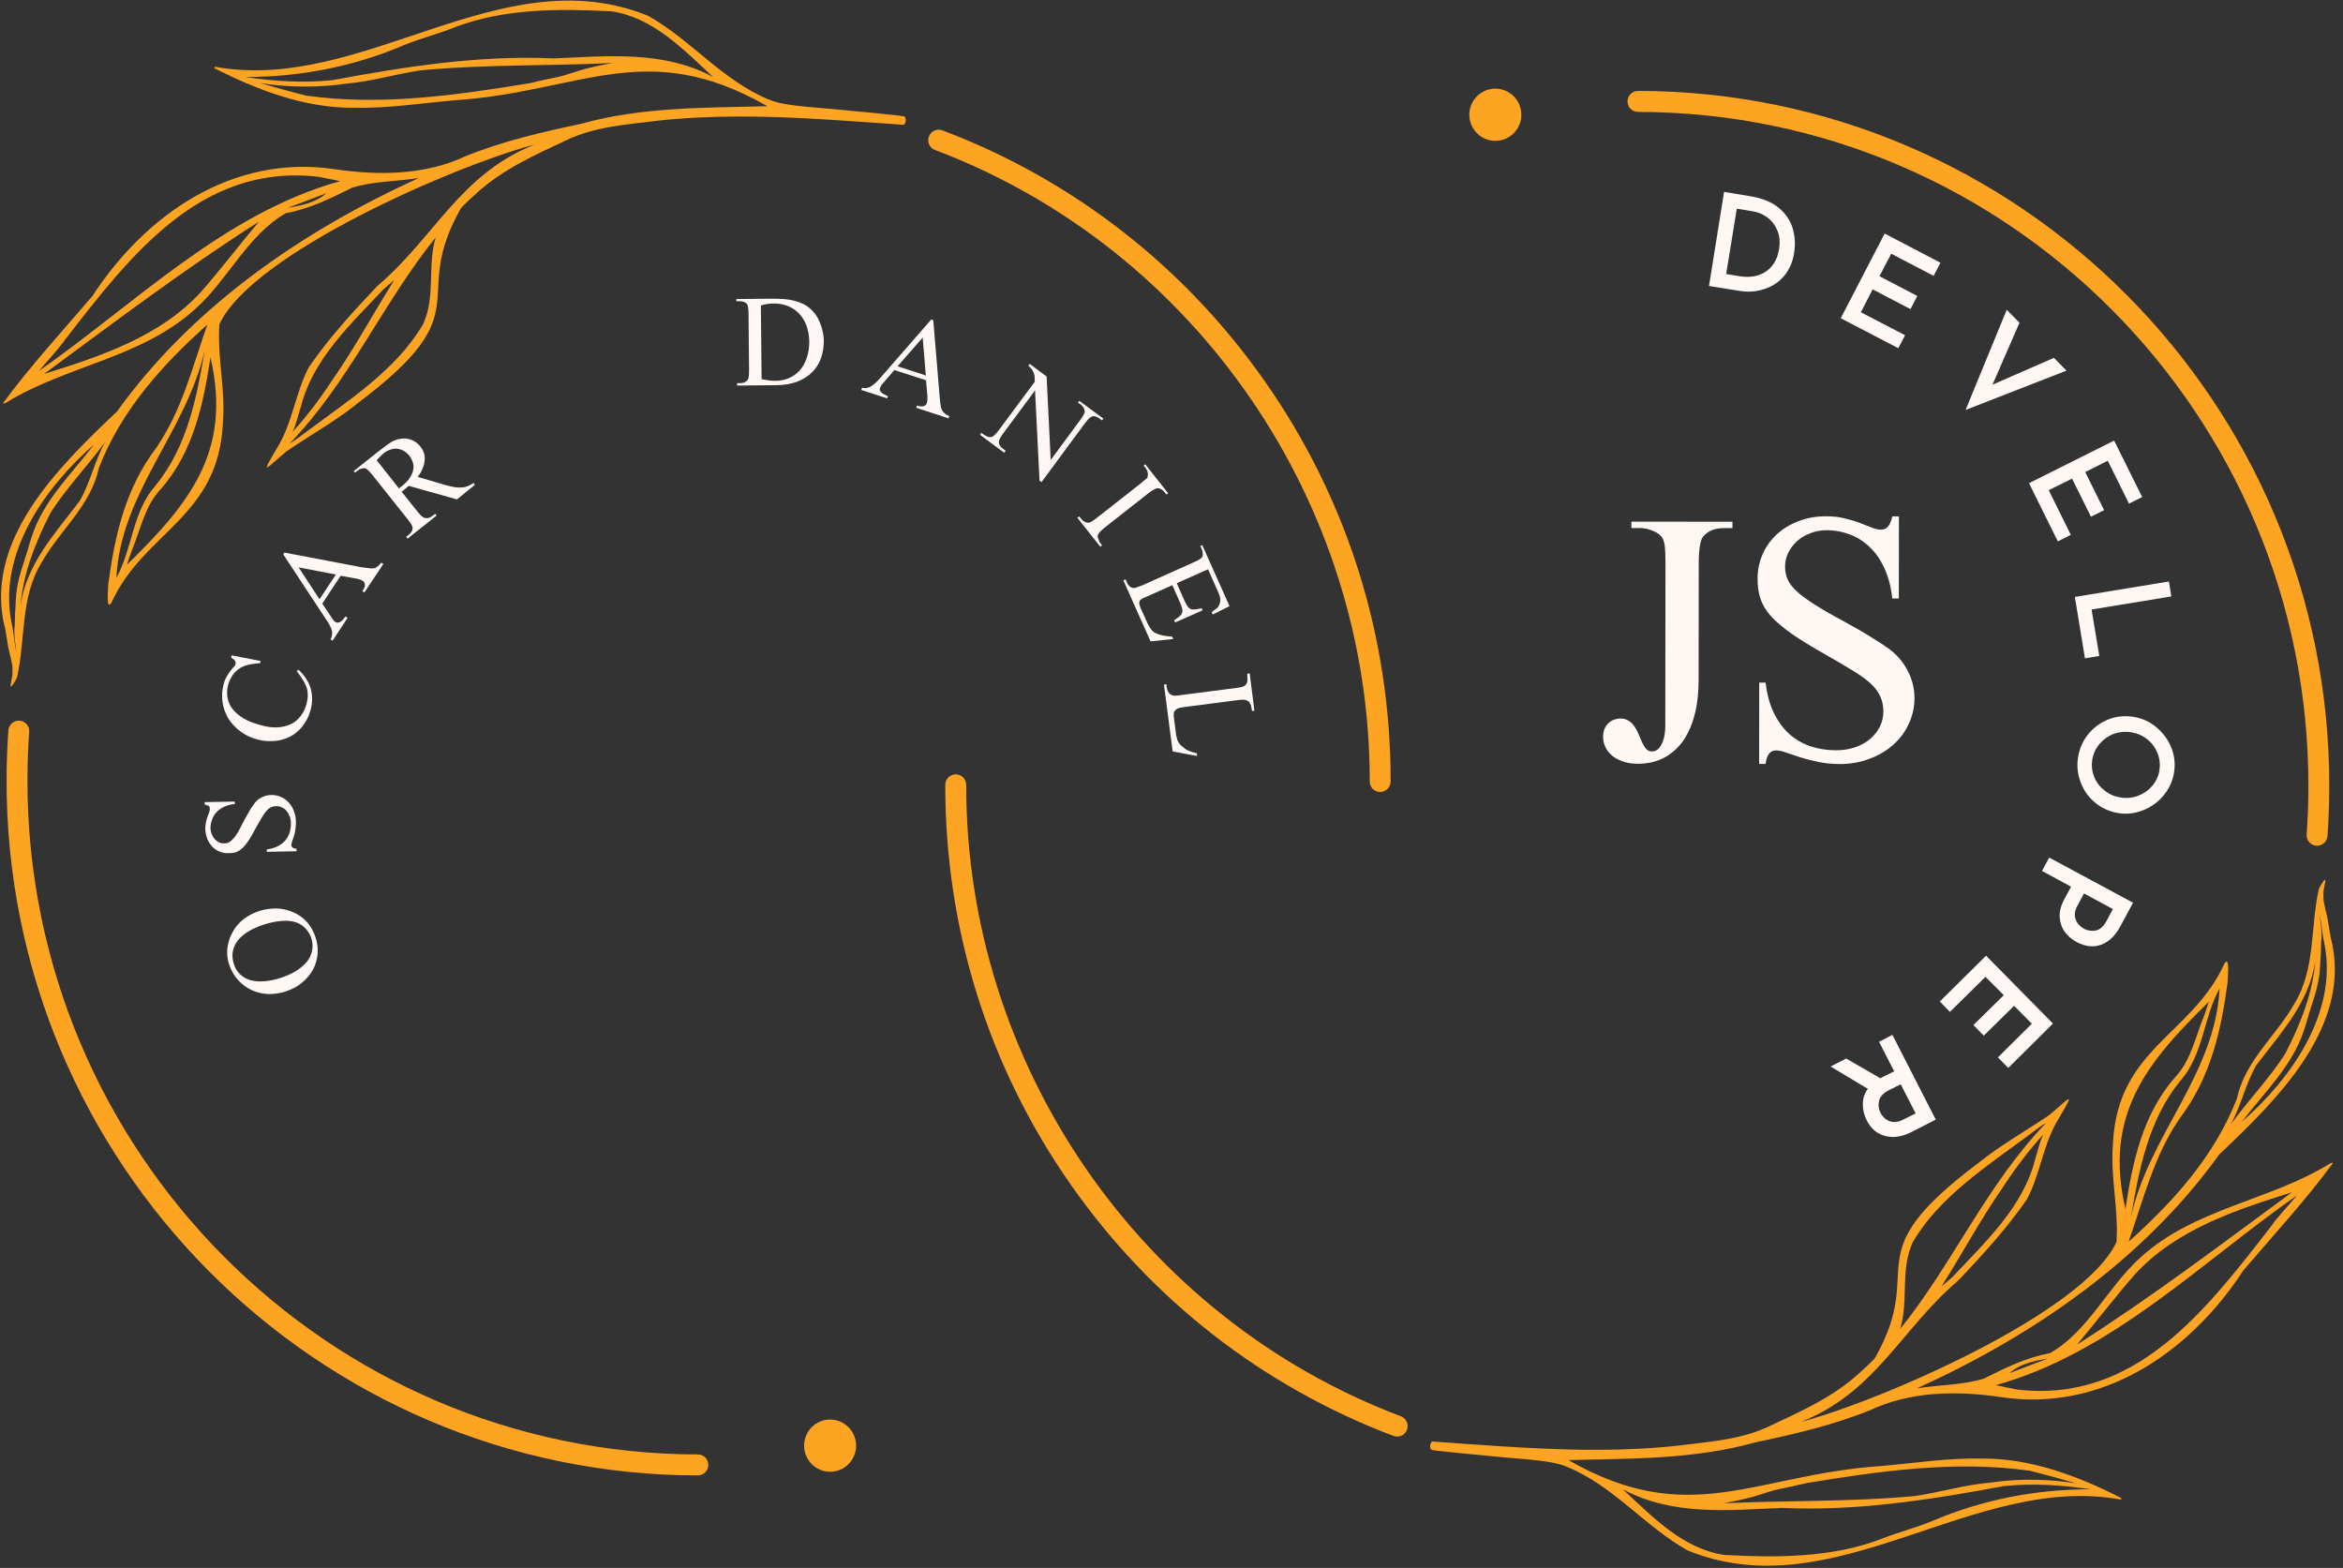 <svg width="266" height="178" viewBox="0 0 266 178" fill="none" xmlns="http://www.w3.org/2000/svg">
<rect x="0" y="0" width="266" height="178" fill="#333333" stroke="none"/>
<path d="M157.876 88.718C157.876 89.374 157.349 89.911 156.687 89.91C156.031 89.909 155.505 89.377 155.506 88.715C155.541 57.004 135.706 28.196 106.151 17.026C105.534 16.799 105.23 16.114 105.457 15.498C105.684 14.876 106.368 14.571 106.985 14.798C121.793 20.397 134.459 30.248 143.603 43.296C152.962 56.645 157.894 72.347 157.876 88.718Z" fill="#FEA423"/>
<path d="M80.415 166.305C80.414 166.961 79.882 167.498 79.226 167.497C35.901 167.45 0.699 132.035 0.746 88.552C0.748 86.674 0.824 84.779 0.95 82.913C1.002 82.257 1.568 81.765 2.219 81.811C2.869 81.863 3.361 82.424 3.315 83.085C3.183 84.895 3.118 86.734 3.116 88.555C3.07 130.725 37.216 165.07 79.228 165.116C79.884 165.111 80.415 165.649 80.415 166.305Z" fill="#FEA423"/>
<path d="M0.34 45.776C0.419 45.867 0.527 45.776 0.617 45.748C0.623 45.743 0.628 45.743 0.634 45.737C0.628 45.737 0.628 45.743 0.623 45.743C0.674 45.726 0.713 45.703 0.759 45.686C0.747 45.686 0.742 45.686 0.73 45.692C7.517 41.502 15.992 40.657 22.113 35.126C22.107 35.132 22.107 35.132 22.101 35.137C22.135 35.109 22.158 35.081 22.192 35.058C22.186 35.064 22.175 35.069 22.169 35.075C25.895 31.759 28.067 26.715 32.459 24.197C32.459 24.197 32.454 24.197 32.454 24.203C35.198 23.691 37.529 22.528 39.992 21.298C42.459 20.559 45.038 20.608 47.556 20.209C34.312 26.219 21.808 34.831 13.247 46.763C13.259 46.752 13.264 46.735 13.276 46.724C6.724 52.933 -2.036 61.414 0.601 71.441C0.601 71.435 0.601 71.43 0.595 71.43C0.702 71.973 0.775 72.533 0.87 73.087C0.865 73.065 0.865 73.048 0.859 73.031C0.954 73.743 1.18 74.434 1.315 75.135C1.315 75.124 1.309 75.118 1.309 75.107C1.332 75.215 1.349 75.322 1.371 75.43C1.365 75.407 1.366 75.39 1.36 75.367C1.427 75.616 1.399 75.865 1.416 76.114C1.416 76.103 1.416 76.086 1.416 76.08C1.416 76.165 1.427 76.25 1.427 76.34C1.427 76.329 1.427 76.318 1.427 76.301C1.483 76.918 0.7 79.032 1.765 77.24C1.759 77.246 1.759 77.246 1.754 77.251C1.771 77.218 1.793 77.184 1.81 77.15C1.81 77.15 1.81 77.155 1.805 77.155C1.85 77.065 1.895 76.986 1.935 76.901C1.935 76.901 1.935 76.907 1.93 76.907C2.924 72.586 2.267 67.856 4.732 63.837C6.812 60.174 10.317 57.412 11.227 53.119C13.757 46.605 18.395 41.44 23.536 36.853C21.851 41.653 20.646 46.653 17.695 50.903C14.239 55.493 13.046 60.718 12.293 66.306C12.315 66.668 11.984 69.36 12.63 68.467C16.327 60.292 24.853 58.802 25.312 47.913C25.312 47.885 25.317 47.857 25.317 47.829L25.317 47.834C25.317 47.817 25.317 47.806 25.318 47.789C25.317 47.806 25.317 47.823 25.312 47.84C25.593 44.282 24.714 40.814 24.882 37.278C24.876 37.318 24.876 37.363 24.871 37.403C24.882 37.216 24.894 37.018 24.905 36.826C24.905 36.843 24.905 36.86 24.899 36.871C24.905 36.832 24.905 36.786 24.911 36.752C24.911 36.775 24.911 36.792 24.905 36.815C28.636 28.747 51.839 18.731 60.74 16.393C52.245 19.739 49.342 26.931 42.938 32.383C42.944 32.377 42.949 32.371 42.955 32.365C42.932 32.388 42.91 32.411 42.887 32.428C42.893 32.422 42.898 32.422 42.898 32.416C42.864 32.45 42.83 32.478 42.796 32.507C42.813 32.501 42.825 32.484 42.836 32.473C40.089 35.372 37.314 38.395 35.054 41.702C33.517 44.63 33.214 48.063 31.435 50.884C31.44 50.879 31.446 50.867 31.452 50.862C29.23 54.553 30.596 52.778 32.577 51.202C35.192 49.423 37.983 47.865 40.468 45.894C40.468 45.894 40.468 45.894 40.462 45.894C40.474 45.882 40.491 45.871 40.502 45.854C40.496 45.854 40.496 45.86 40.491 45.86C54.972 35.032 46.33 34.258 52.292 23.704L52.286 23.71C52.332 23.653 52.371 23.591 52.422 23.535C52.411 23.551 52.4 23.568 52.388 23.574C52.417 23.54 52.439 23.506 52.468 23.472C52.462 23.478 52.456 23.484 52.456 23.484C52.989 22.947 53.544 22.427 54.115 21.924C54.093 21.947 54.065 21.969 54.036 21.992C54.081 21.958 54.121 21.919 54.166 21.879C54.155 21.89 54.144 21.896 54.133 21.907C54.161 21.885 54.189 21.868 54.206 21.845C54.2 21.845 54.2 21.851 54.195 21.851C57.133 19.19 60.761 17.581 64.304 15.911C64.293 15.917 64.276 15.928 64.264 15.934C67.428 14.393 71.122 14.136 74.59 13.716C74.585 13.716 74.573 13.716 74.568 13.716C74.607 13.716 74.635 13.71 74.675 13.705C74.647 13.705 74.624 13.71 74.596 13.71C77.674 13.369 80.773 13.236 83.862 13.228C85.955 13.225 88.048 13.278 90.135 13.371C92.946 13.498 95.746 13.688 98.535 13.883C99.898 13.976 101.255 14.073 102.607 14.171C102.856 13.99 102.959 13.266 102.569 13.192C102.359 13.158 101.715 13.089 101.72 13.089C100.928 12.992 97.716 12.672 94.35 12.363C91.618 12.117 88.739 11.961 87.326 11.309C87.354 11.326 87.388 11.337 87.416 11.354C82.09 9.221 78.498 4.562 73.591 1.802C56.928 -4.987 41.298 10.58 24.502 7.598C24.405 7.518 24.281 7.676 24.377 7.75C24.388 7.761 24.399 7.773 24.411 7.784C24.411 7.784 24.411 7.784 24.411 7.778C29.239 10.227 34.571 12.253 40.075 12.236C40.052 12.236 40.03 12.236 40.001 12.23C43.921 12.336 47.774 11.718 51.661 11.383C51.627 11.383 51.598 11.389 51.57 11.389C65.928 10.448 73.317 4.144 87.127 12.061C80.056 12.24 72.855 12.13 65.986 14.052C65.997 14.052 66.014 14.046 66.026 14.046C61.601 14.975 57.097 16.016 52.904 17.714C52.921 17.703 52.938 17.697 52.955 17.686C48.308 19.904 42.98 19.949 37.957 19.203C26.465 17.493 16.547 24.304 10.49 33.609C7.063 37.627 3.41 41.588 0.34 45.776ZM1.87 74.095C1.656 73.207 1.606 72.285 1.443 71.385C1.443 71.397 1.449 71.413 1.449 71.425C1.398 71.131 1.348 70.836 1.28 70.548C1.28 70.548 1.28 70.548 1.28 70.553C-0.193 62.797 5.104 55.319 10.675 50.466C8.154 53.772 4.944 56.8 3.633 60.855C3.633 60.849 3.633 60.849 3.633 60.844C3.536 61.138 3.445 61.426 3.349 61.72C3.355 61.709 3.355 61.703 3.36 61.692C2.798 63.75 1.902 65.752 1.815 67.907C1.815 67.895 1.815 67.884 1.815 67.873C1.815 67.895 1.815 67.918 1.809 67.941C1.809 67.935 1.809 67.924 1.809 67.918C1.803 68.031 1.792 68.133 1.786 68.246C1.786 68.218 1.792 68.201 1.792 68.173C1.769 68.574 1.751 68.97 1.728 69.372C1.728 69.366 1.728 69.36 1.728 69.355C1.728 69.377 1.723 69.4 1.723 69.423C1.723 69.417 1.723 69.411 1.723 69.411C1.688 69.932 1.693 70.452 1.67 70.984C1.67 70.972 1.67 70.956 1.676 70.944C1.676 70.967 1.67 70.984 1.67 71.012C1.67 71.007 1.67 71.001 1.67 70.995C1.545 72.041 1.747 73.06 1.87 74.095ZM9.05 56.867C6.28 60.53 2.984 64.028 2.323 68.79C2.615 65.119 4.051 61.495 5.728 58.244C5.706 58.278 5.683 58.306 5.661 58.334C7.502 55.417 9.926 52.942 11.943 50.161C10.752 52.304 10.263 54.753 9.05 56.867ZM24.001 41.13C24.007 41.158 24.012 41.198 24.024 41.231C24.012 41.186 24.007 41.147 23.995 41.101C23.995 41.101 23.995 41.101 23.995 41.107C23.995 41.101 23.995 41.096 23.995 41.084C23.995 41.101 24.001 41.118 24.001 41.13ZM23.905 40.626C26.36 51.246 21.495 57.181 14.411 64.114C14.598 63.616 14.729 63.107 14.921 62.609C14.91 62.632 14.904 62.655 14.893 62.677C14.989 62.434 15.086 62.202 15.177 61.965C15.171 61.971 15.171 61.982 15.165 61.993C16.022 59.771 16.528 57.396 18.187 55.593C18.182 55.599 18.182 55.604 18.182 55.61C21.925 51.383 23.079 45.948 23.9 40.53C23.9 40.564 23.9 40.598 23.905 40.626ZM17.651 55.129C15.045 58.062 15.035 62.304 13.21 65.606C13.696 55.837 21.215 48.972 23.256 39.681C22.345 45.144 21.253 50.726 17.651 55.129ZM34.166 46.147C34.161 46.158 34.161 46.164 34.161 46.169C35.535 40.718 39.884 36.746 43.594 32.779C43.582 32.79 43.571 32.802 43.56 32.813C43.962 32.463 44.381 32.124 44.783 31.768C44.771 31.779 44.76 31.791 44.749 31.796C44.76 31.791 44.771 31.779 44.777 31.773C42.454 35.453 40.385 39.292 37.92 42.87C37.943 42.847 37.954 42.814 37.977 42.785C36.538 44.984 34.991 47.087 33.219 49.031C33.655 48.115 33.854 47.102 34.166 46.147ZM34.797 49.016C34.791 49.021 34.785 49.027 34.774 49.032C34.785 49.021 34.791 49.016 34.797 49.016C34.797 49.016 34.797 49.01 34.797 49.016ZM48.03 36.812C45.015 41.967 39.603 45.434 34.893 48.936C34.899 48.931 34.904 48.931 34.904 48.925C34.242 49.439 33.568 49.931 32.861 50.371C39.594 43.443 43.45 34.414 49.472 26.937C48.478 30.154 49.498 33.645 48.03 36.812ZM69.461 7.166C69.484 7.16 69.512 7.154 69.529 7.149C68.669 7.335 67.792 7.481 66.938 7.7C66.943 7.7 66.943 7.7 66.949 7.7C65.563 7.999 64.261 8.591 62.869 8.839C62.892 8.833 62.914 8.833 62.943 8.822C62.603 8.9 62.258 8.957 61.919 9.035C61.924 9.035 61.93 9.035 61.93 9.03C61.664 9.092 61.398 9.148 61.132 9.21C61.161 9.204 61.189 9.199 61.212 9.193C60.957 9.255 60.702 9.311 60.448 9.368C60.476 9.368 60.499 9.362 60.521 9.356C60.385 9.385 60.255 9.418 60.114 9.452C60.136 9.446 60.153 9.441 60.176 9.441C51.803 10.806 43.277 12.047 34.804 10.861C34.81 10.861 34.816 10.861 34.821 10.861C34.799 10.861 34.782 10.856 34.759 10.856C34.77 10.856 34.782 10.861 34.787 10.861C33.012 10.424 31.253 9.924 29.494 9.424C32.305 9.869 35.207 9.951 38.041 9.654C38.036 9.654 38.03 9.654 38.024 9.654C38.154 9.637 38.29 9.621 38.42 9.61C38.415 9.609 38.409 9.609 38.403 9.609C38.726 9.57 39.048 9.525 39.377 9.486C39.348 9.492 39.325 9.492 39.297 9.497C42.126 9.252 44.859 8.429 47.654 7.996C47.637 8.002 47.608 8.002 47.586 8.007C47.62 8.002 47.654 8.002 47.682 7.996C47.676 7.996 47.665 7.996 47.659 8.002C47.699 7.996 47.739 7.991 47.773 7.985C47.761 7.985 47.744 7.991 47.739 7.991C47.761 7.985 47.789 7.985 47.818 7.979C47.801 7.979 47.789 7.985 47.773 7.985C47.789 7.985 47.812 7.979 47.829 7.979C47.824 7.979 47.824 7.979 47.824 7.979C47.846 7.974 47.874 7.974 47.903 7.968C47.869 7.974 47.835 7.979 47.806 7.979C55.053 7.297 62.339 7.503 69.597 7.149C69.546 7.143 69.506 7.154 69.461 7.166ZM62.934 6.633C54.404 6.239 46.059 7.559 37.731 9.1C37.736 9.1 37.753 9.094 37.77 9.094C37.742 9.1 37.719 9.1 37.691 9.105C37.697 9.105 37.703 9.105 37.714 9.1C34.416 9.447 31.084 9.223 27.815 8.738C34.032 8.756 40.188 7.558 45.915 5.098C45.892 5.109 45.858 5.126 45.83 5.137C47.743 4.342 49.763 3.852 51.687 3.074C51.653 3.085 51.624 3.102 51.596 3.107C57.221 0.947 63.523 0.971 69.456 1.288C74.179 2.001 77.608 5.647 80.959 8.739C75.317 5.718 69.066 6.362 62.934 6.633ZM22.822 33.141C18.15 38.233 11.387 40.46 4.999 42.455C13.015 36.558 20.986 30.515 29.387 25.172C27.172 27.806 25.087 30.553 22.822 33.141ZM36.625 22.279C35.447 23.086 34.044 23.362 32.669 23.592C34.135 23.034 35.612 22.504 37.066 21.928C36.919 22.047 36.772 22.166 36.625 22.279ZM7.413 38.526C14.754 29.077 22.753 18.524 36.141 20.066C36.129 20.066 36.124 20.061 36.112 20.061C36.944 20.237 37.781 20.373 38.606 20.567C25.456 24.224 15.393 34.44 4.417 42.115C5.408 40.911 6.518 39.793 7.413 38.526Z" fill="#FEA423"/>
<path d="M159.805 161.9C159.804 162.042 159.782 162.183 159.731 162.319C159.504 162.935 158.819 163.24 158.202 163.013C143.394 157.413 130.728 147.563 121.584 134.514C112.231 121.171 107.299 105.469 107.316 89.098C107.317 88.442 107.844 87.905 108.506 87.906C109.162 87.907 109.693 88.445 109.692 89.101C109.658 120.812 129.487 149.62 159.042 160.785C159.517 160.966 159.805 161.419 159.805 161.9Z" fill="#FEA423"/>
<path d="M264.442 89.269C264.44 91.147 264.37 93.042 264.238 94.909C264.192 95.565 263.62 96.056 262.969 96.01C262.319 95.959 261.827 95.398 261.873 94.737C262.005 92.927 262.07 91.088 262.072 89.267C262.117 47.096 227.972 12.752 185.96 12.706C185.309 12.705 184.772 12.173 184.773 11.511C184.774 10.855 185.306 10.318 185.962 10.319C229.287 10.372 264.489 45.787 264.442 89.269Z" fill="#FEA423"/>
<path d="M264.853 132.045C264.774 131.949 264.666 132.04 264.576 132.068C264.576 132.073 264.565 132.073 264.559 132.079C264.565 132.079 264.565 132.073 264.57 132.073C264.519 132.09 264.48 132.113 264.434 132.136C264.446 132.13 264.451 132.13 264.463 132.124C257.681 136.314 249.201 137.159 243.08 142.69C243.086 142.685 243.086 142.685 243.092 142.679C243.058 142.707 243.035 142.735 243.001 142.764C243.007 142.758 243.018 142.752 243.024 142.747C239.298 146.063 237.126 151.101 232.734 153.619C232.734 153.619 232.739 153.619 232.739 153.613C230.001 154.125 227.664 155.288 225.202 156.518C222.734 157.257 220.155 157.214 217.643 157.607C230.881 151.598 243.385 142.985 251.946 131.058C251.94 131.064 251.929 131.081 251.917 131.092C258.469 124.883 267.229 116.402 264.593 106.375C264.593 106.381 264.592 106.387 264.598 106.392C264.491 105.843 264.418 105.283 264.323 104.729C264.328 104.752 264.328 104.769 264.334 104.791C264.239 104.078 264.019 103.382 263.878 102.681C263.878 102.692 263.884 102.698 263.884 102.709C263.861 102.601 263.844 102.494 263.822 102.386C263.828 102.409 263.828 102.426 263.833 102.449C263.766 102.2 263.794 101.951 263.777 101.702C263.777 101.713 263.777 101.73 263.777 101.742C263.777 101.657 263.772 101.572 263.772 101.481C263.772 101.487 263.772 101.498 263.772 101.515C263.71 100.899 264.493 98.79 263.434 100.582C263.434 100.576 263.434 100.57 263.439 100.565C263.422 100.599 263.4 100.632 263.383 100.672C263.383 100.672 263.383 100.666 263.388 100.666C263.343 100.751 263.298 100.83 263.258 100.915C263.258 100.915 263.258 100.909 263.263 100.909C262.269 105.236 262.926 109.965 260.461 113.979C258.381 117.648 254.876 120.405 253.966 124.703L253.966 124.697C251.436 131.211 246.798 136.376 241.657 140.969C243.342 136.163 244.547 131.164 247.498 126.913C250.954 122.324 252.153 117.098 252.9 111.51C252.878 111.148 253.209 108.456 252.563 109.349C248.872 117.524 240.34 119.014 239.881 129.903C239.881 129.931 239.876 129.965 239.876 129.988L239.876 129.982C239.875 129.999 239.875 130.01 239.87 130.027C239.87 130.01 239.87 129.993 239.876 129.976C239.594 133.534 240.473 137.002 240.305 140.538C240.311 140.498 240.311 140.453 240.317 140.413C240.305 140.606 240.294 140.798 240.282 140.99C240.282 140.973 240.282 140.962 240.288 140.945C240.282 140.985 240.282 141.03 240.276 141.064C240.276 141.047 240.276 141.024 240.282 141.002C236.557 149.069 213.354 159.09 204.448 161.423C212.942 158.077 215.846 150.885 222.25 145.434C222.244 145.439 222.238 145.445 222.233 145.451C222.255 145.428 222.278 145.411 222.3 145.388C222.295 145.394 222.289 145.394 222.289 145.4C222.323 145.366 222.363 145.338 222.391 145.309C222.374 145.321 222.363 145.332 222.351 145.343C225.098 142.444 227.873 139.421 230.134 136.12C231.67 133.186 231.973 129.753 233.753 126.932C233.747 126.938 233.741 126.949 233.736 126.955C235.957 123.269 234.592 125.044 232.61 126.614C229.995 128.393 227.205 129.957 224.725 131.928C224.725 131.928 224.725 131.928 224.731 131.928C224.714 131.934 224.697 131.945 224.685 131.962C224.691 131.962 224.691 131.957 224.697 131.957C210.215 142.785 218.858 143.558 212.895 154.112L212.901 154.106C212.856 154.169 212.816 154.225 212.771 154.282C212.776 154.265 212.788 154.253 212.799 154.242C212.771 154.276 212.748 154.31 212.72 154.349C212.725 154.344 212.731 154.338 212.731 154.333C212.199 154.875 211.644 155.389 211.072 155.892C211.095 155.869 211.123 155.847 211.151 155.824C211.106 155.864 211.066 155.898 211.021 155.937C211.032 155.926 211.044 155.92 211.055 155.909C211.027 155.932 211.004 155.954 210.981 155.971C210.987 155.971 210.987 155.965 210.993 155.965C208.054 158.632 204.426 160.24 200.883 161.905C200.9 161.9 200.912 161.888 200.923 161.883C197.759 163.423 194.065 163.68 190.597 164.1C190.603 164.1 190.614 164.1 190.62 164.1C190.58 164.1 190.552 164.106 190.512 164.111C190.541 164.111 190.563 164.106 190.591 164.106C187.514 164.447 184.42 164.586 181.325 164.593C179.232 164.597 177.139 164.538 175.052 164.445C172.241 164.318 169.441 164.134 166.653 163.938C165.29 163.841 163.932 163.743 162.58 163.645C162.331 163.826 162.234 164.55 162.619 164.624C162.828 164.664 163.473 164.727 163.467 164.727C164.259 164.824 167.472 165.144 170.837 165.453C173.575 165.699 176.448 165.855 177.867 166.507C177.833 166.49 177.799 166.479 177.777 166.468C183.097 168.595 186.69 173.254 191.597 176.014C208.26 182.803 223.889 167.236 240.686 170.219C240.782 170.298 240.912 170.14 240.81 170.066C240.799 170.055 240.788 170.043 240.777 170.032C240.777 170.032 240.777 170.032 240.777 170.038C235.954 167.589 230.616 165.564 225.112 165.58C225.135 165.58 225.158 165.58 225.186 165.586C221.266 165.48 217.413 166.098 213.527 166.433C213.561 166.433 213.595 166.427 213.617 166.427C199.26 167.373 191.871 173.673 178.06 165.755C185.131 165.582 192.332 165.686 199.201 163.764C199.19 163.764 199.173 163.77 199.162 163.77C203.586 162.842 208.09 161.8 212.283 160.102C212.267 160.113 212.255 160.119 212.233 160.13C216.885 157.918 222.208 157.867 227.23 158.613C238.722 160.323 248.64 153.512 254.697 144.208C258.13 140.189 261.783 136.228 264.853 132.045ZM263.323 103.721C263.537 104.615 263.587 105.531 263.75 106.431C263.75 106.42 263.744 106.403 263.744 106.397C263.795 106.686 263.851 106.98 263.913 107.268C263.913 107.268 263.913 107.268 263.913 107.263C265.386 115.02 260.089 122.498 254.518 127.351C257.039 124.044 260.249 121.016 261.566 116.961C261.566 116.967 261.566 116.967 261.566 116.973C261.657 116.679 261.748 116.39 261.844 116.096C261.838 116.107 261.838 116.113 261.833 116.124C262.395 114.066 263.291 112.064 263.378 109.909C263.378 109.921 263.378 109.932 263.378 109.943C263.378 109.921 263.378 109.898 263.384 109.881C263.384 109.887 263.384 109.892 263.384 109.898C263.39 109.791 263.401 109.683 263.407 109.57C263.407 109.598 263.401 109.621 263.401 109.644C263.424 109.248 263.442 108.846 263.465 108.45C263.465 108.456 263.465 108.456 263.465 108.461C263.465 108.444 263.47 108.416 263.47 108.393C263.47 108.399 263.47 108.405 263.47 108.405C263.51 107.884 263.5 107.364 263.523 106.844C263.523 106.849 263.523 106.866 263.517 106.878C263.517 106.855 263.523 106.838 263.523 106.81C263.523 106.815 263.523 106.821 263.523 106.827C263.649 105.775 263.446 104.756 263.323 103.721ZM256.143 120.949C258.913 117.292 262.209 113.789 262.87 109.026C262.583 112.697 261.148 116.322 259.465 119.572C259.487 119.538 259.51 119.51 259.533 119.482C257.691 122.399 255.267 124.874 253.25 127.66C254.441 125.518 254.93 123.063 256.143 120.949ZM241.192 136.686C241.186 136.658 241.181 136.619 241.169 136.59C241.181 136.63 241.186 136.675 241.197 136.715C241.197 136.715 241.197 136.715 241.198 136.709C241.197 136.715 241.197 136.72 241.203 136.732C241.197 136.715 241.192 136.698 241.192 136.686ZM241.287 137.19C238.833 126.575 243.698 120.636 250.782 113.708C250.595 114.2 250.464 114.709 250.272 115.207C250.283 115.184 250.289 115.161 250.3 115.145C250.203 115.382 250.107 115.614 250.016 115.857C250.022 115.846 250.022 115.834 250.028 115.823C249.171 118.045 248.665 120.42 247.006 122.223C247.011 122.217 247.011 122.212 247.017 122.206C243.268 126.433 242.113 131.868 241.293 137.286C241.293 137.252 241.293 137.218 241.287 137.19ZM247.543 122.687C250.148 119.755 250.158 115.512 251.989 112.211C251.497 121.979 243.978 128.844 241.937 138.135C242.848 132.672 243.94 127.09 247.543 122.687ZM231.027 131.669C231.032 131.664 231.032 131.658 231.038 131.647C229.657 137.098 225.309 141.07 221.605 145.037C221.611 145.026 221.622 145.014 221.633 145.003C221.231 145.353 220.812 145.692 220.41 146.048C220.422 146.043 220.433 146.031 220.444 146.02C220.433 146.031 220.427 146.043 220.416 146.043C222.739 142.368 224.808 138.53 227.273 134.946C227.25 134.969 227.239 135.003 227.216 135.031C228.655 132.832 230.202 130.729 231.974 128.791C231.538 129.701 231.339 130.714 231.027 131.669ZM230.396 128.801C230.402 128.801 230.408 128.795 230.419 128.789C230.408 128.801 230.402 128.801 230.396 128.801C230.396 128.801 230.396 128.806 230.396 128.801ZM217.163 141.005C220.178 135.855 225.59 132.382 230.3 128.885C230.294 128.891 230.289 128.891 230.289 128.891C230.951 128.377 231.625 127.886 232.332 127.445C225.599 134.373 221.743 143.402 215.721 150.88C216.715 147.662 215.695 144.171 217.163 141.005ZM195.732 170.65C195.709 170.656 195.687 170.662 195.664 170.667C196.53 170.482 197.401 170.336 198.255 170.116C198.25 170.116 198.25 170.116 198.244 170.116C199.63 169.818 200.932 169.225 202.329 168.978C202.301 168.983 202.278 168.989 202.25 169C202.59 168.916 202.935 168.859 203.274 168.781C203.269 168.781 203.263 168.781 203.263 168.786C203.529 168.73 203.795 168.668 204.061 168.606C204.032 168.612 204.01 168.617 203.982 168.623C204.236 168.561 204.491 168.505 204.745 168.449C204.717 168.454 204.694 168.46 204.672 168.465C204.808 168.432 204.938 168.398 205.079 168.37C205.057 168.375 205.04 168.375 205.023 168.375C213.39 167.01 221.922 165.769 230.389 166.96C230.383 166.96 230.377 166.96 230.372 166.955C230.394 166.96 230.411 166.966 230.434 166.966C230.423 166.966 230.411 166.96 230.406 166.96C232.181 167.392 233.94 167.892 235.704 168.397C232.888 167.953 229.986 167.865 227.152 168.162C227.157 168.162 227.163 168.162 227.169 168.162C227.039 168.179 226.903 168.195 226.773 168.212C226.778 168.212 226.784 168.212 226.795 168.212C226.467 168.246 226.145 168.291 225.817 168.33C225.845 168.324 225.867 168.324 225.896 168.319C223.067 168.57 220.334 169.388 217.539 169.82C217.556 169.82 217.585 169.82 217.607 169.814C217.573 169.82 217.545 169.82 217.511 169.82C217.517 169.82 217.528 169.82 217.534 169.82C217.494 169.82 217.46 169.826 217.42 169.831C217.432 169.831 217.449 169.826 217.46 169.826C217.432 169.831 217.403 169.831 217.375 169.837C217.392 169.837 217.403 169.831 217.42 169.831C217.403 169.831 217.381 169.837 217.364 169.837C217.37 169.837 217.37 169.837 217.375 169.837C217.347 169.842 217.319 169.842 217.29 169.848C217.324 169.842 217.358 169.837 217.387 169.837C210.14 170.525 202.854 170.313 195.596 170.667C195.647 170.673 195.687 170.662 195.732 170.65ZM202.259 171.184C210.789 171.578 219.134 170.263 227.462 168.716C227.457 168.716 227.44 168.722 227.423 168.722C227.451 168.716 227.474 168.717 227.502 168.711C227.496 168.711 227.491 168.711 227.479 168.711C230.777 168.364 234.109 168.588 237.384 169.072C231.161 169.054 225.006 170.258 219.278 172.712C219.307 172.701 219.335 172.684 219.363 172.679C217.45 173.474 215.43 173.958 213.506 174.737C213.54 174.731 213.569 174.714 213.597 174.703C207.972 176.869 201.67 176.845 195.737 176.522C191.014 175.81 187.585 172.163 184.234 169.071C189.881 172.098 196.127 171.454 202.259 171.184ZM242.371 144.675C247.043 139.583 253.811 137.356 260.194 135.361C252.178 141.258 244.207 147.302 235.806 152.644C238.021 150.01 240.106 147.263 242.371 144.675ZM228.568 155.538C229.746 154.73 231.149 154.46 232.524 154.224C231.058 154.782 229.581 155.313 228.127 155.888C228.274 155.769 228.421 155.651 228.568 155.538ZM257.78 139.29C250.439 148.74 242.44 159.297 229.052 157.756C229.064 157.756 229.075 157.761 229.081 157.761C228.249 157.585 227.412 157.443 226.587 157.249C239.737 153.593 249.8 143.376 260.776 135.707C259.785 136.905 258.675 138.023 257.78 139.29Z" fill="#FEA423"/>
<path d="M94.245 161.156C94.635 161.156 95.014 161.23 95.376 161.383C95.738 161.531 96.054 161.746 96.331 162.023C96.608 162.301 96.823 162.623 96.969 162.986C97.122 163.348 97.195 163.727 97.194 164.123C97.194 164.513 97.12 164.892 96.967 165.254C96.82 165.616 96.604 165.938 96.327 166.215C96.049 166.492 95.732 166.706 95.37 166.859C95.008 167.005 94.629 167.084 94.238 167.084C93.848 167.083 93.475 167.004 93.113 166.856C92.751 166.703 92.429 166.488 92.152 166.21C91.875 165.933 91.666 165.61 91.514 165.248C91.367 164.886 91.288 164.507 91.289 164.116C91.289 163.72 91.369 163.342 91.516 162.98C91.669 162.618 91.879 162.296 92.157 162.019C92.434 161.742 92.757 161.527 93.119 161.381C93.481 161.228 93.855 161.155 94.245 161.156Z" fill="#FEA423"/>
<path d="M169.768 10.063C170.158 10.064 170.537 10.138 170.899 10.291C171.261 10.444 171.577 10.654 171.854 10.931C172.131 11.214 172.346 11.531 172.492 11.894C172.645 12.261 172.718 12.635 172.717 13.031C172.717 13.421 172.643 13.8 172.49 14.162C172.342 14.529 172.127 14.846 171.85 15.123C171.572 15.4 171.255 15.614 170.893 15.767C170.531 15.913 170.152 15.992 169.761 15.992C169.371 15.991 168.992 15.912 168.63 15.764C168.268 15.611 167.952 15.396 167.675 15.118C167.398 14.841 167.183 14.524 167.037 14.156C166.884 13.794 166.811 13.415 166.812 13.024C166.812 12.628 166.886 12.255 167.039 11.888C167.187 11.526 167.402 11.209 167.679 10.927C167.957 10.65 168.274 10.441 168.636 10.289C168.998 10.136 169.377 10.063 169.768 10.063Z" fill="#FEA423"/>
<path d="M195.732 21.786L198.763 22.287C200.086 22.504 201.149 22.941 201.952 23.603C202.749 24.272 203.274 25.053 203.533 25.958C203.787 26.852 203.837 27.763 203.689 28.696C203.535 29.726 203.155 30.596 202.554 31.32C201.948 32.032 201.201 32.523 200.313 32.81C199.436 33.109 198.514 33.182 197.552 33.034L194.023 32.464L195.732 21.786ZM197.509 31.359C198.278 31.485 198.979 31.446 199.613 31.248C200.247 31.04 200.768 30.684 201.175 30.187C201.583 29.689 201.844 29.067 201.969 28.31C202.106 27.467 202.039 26.743 201.768 26.137C201.509 25.52 201.124 25.028 200.616 24.665C200.118 24.303 199.564 24.076 198.965 23.985L197.178 23.689L195.97 31.109L197.509 31.359Z" fill="#FFF7F3"/>
<path d="M220.298 29.826L219.527 31.319L214.71 28.802L213.372 31.357L217.669 33.602L216.898 35.094L212.601 32.849L211.264 35.45L216.284 38.058L215.513 39.528L208.978 36.126L213.966 26.516L220.298 29.826Z" fill="#FFF7F3"/>
<path d="M234.605 42.074L223.151 46.541L227.824 35.165L229.271 36.638L226.208 43.671L233.181 40.624L234.605 42.074Z" fill="#FFF7F3"/>
<path d="M243.202 56.427L241.708 57.172L239.292 52.305L236.734 53.592L238.879 57.916L237.385 58.661L235.24 54.337L232.591 55.646L235.097 60.717L233.626 61.462L230.352 54.852L240.019 50.02L243.202 56.427Z" fill="#FFF7F3"/>
<path d="M246.509 67.71L237.457 69.194L238.334 74.467L236.704 74.737L235.558 67.766L246.24 66.013L246.509 67.71Z" fill="#FFF7F3"/>
<path d="M242.27 81.389C243.248 81.554 244.108 81.956 244.848 82.591C245.6 83.225 246.159 83.995 246.52 84.9C246.881 85.817 246.976 86.768 246.811 87.752C246.64 88.73 246.232 89.595 245.586 90.353C244.952 91.104 244.171 91.652 243.254 92.002C242.332 92.363 241.387 92.458 240.425 92.293C239.441 92.122 238.576 91.725 237.825 91.091C237.073 90.468 236.531 89.692 236.198 88.758C235.854 87.836 235.765 86.886 235.93 85.907C236.1 84.923 236.492 84.058 237.109 83.306C237.726 82.566 238.491 82.018 239.396 81.657C240.313 81.307 241.275 81.218 242.27 81.389ZM241.974 83.131C241.278 83.022 240.616 83.084 239.983 83.309C239.349 83.546 238.811 83.925 238.375 84.439C237.933 84.948 237.655 85.547 237.536 86.226C237.428 86.887 237.495 87.527 237.737 88.149C237.974 88.766 238.358 89.287 238.89 89.712C239.415 90.148 240.026 90.42 240.721 90.528C241.411 90.648 242.079 90.586 242.713 90.349C243.358 90.107 243.896 89.74 244.32 89.242C244.757 88.745 245.034 88.157 245.16 87.478C245.262 86.8 245.195 86.149 244.958 85.532C244.715 84.91 244.331 84.383 243.806 83.947C243.275 83.522 242.664 83.25 241.974 83.131Z" fill="#FFF7F3"/>
<path d="M240.714 105.172C240.136 106.24 239.411 106.935 238.54 107.251C237.663 107.567 236.741 107.464 235.78 106.954C235.237 106.665 234.785 106.28 234.423 105.799C234.073 105.329 233.881 104.768 233.837 104.124C233.792 103.49 233.974 102.794 234.382 102.043L235.13 100.663L231.829 98.872L232.645 97.357L242.165 102.481L240.714 105.172ZM235.852 102.813C235.625 103.232 235.523 103.616 235.557 103.967C235.601 104.329 235.72 104.629 235.918 104.873C236.127 105.11 236.353 105.303 236.596 105.439C236.986 105.649 237.416 105.717 237.885 105.644C238.366 105.565 238.774 105.226 239.108 104.627L239.879 103.202L236.6 101.434L235.852 102.813Z" fill="#FFF7F3"/>
<path d="M227.998 121.239L226.823 120.038L230.674 116.219L228.662 114.18L225.219 117.57L224.044 116.37L227.487 112.979L225.408 110.896L221.376 114.873L220.223 113.696L225.478 108.497L233.072 116.199L227.998 121.239Z" fill="#FFF7F3"/>
<path d="M209.593 120.169L213.482 122.414L213.64 122.323L215.044 121.623L213.328 118.273L214.845 117.482L219.767 127.104L217.073 128.481C216.003 129.035 215.008 129.203 214.086 128.976C213.153 128.76 212.435 128.171 211.938 127.209C211.639 126.62 211.487 126.009 211.488 125.376C211.477 124.742 211.664 124.154 212.055 123.611L207.827 121.072L209.593 120.169ZM215.789 123.095L214.386 123.795C213.786 124.111 213.429 124.507 213.321 124.993C213.218 125.474 213.275 125.926 213.5 126.351C213.624 126.588 213.805 126.809 214.043 127.007C214.269 127.2 214.557 127.325 214.902 127.37C215.253 127.416 215.626 127.332 216.034 127.123L217.483 126.4L215.789 123.095Z" fill="#FFF7F3"/>
<path d="M195.714 59.954C195.154 59.954 194.684 60.038 194.311 60.202C193.948 60.371 193.62 60.608 193.337 60.925C193.02 61.377 192.86 62.395 192.858 63.979L192.844 77.125C192.843 78.499 192.728 79.693 192.501 80.699C192.274 81.695 191.967 82.548 191.593 83.255C191.23 83.968 190.805 84.544 190.324 84.996C189.854 85.448 189.362 85.804 188.852 86.058C188.337 86.312 187.833 86.487 187.336 86.577C186.838 86.667 186.385 86.711 185.978 86.711C185.31 86.71 184.734 86.619 184.236 86.438C183.738 86.267 183.32 86.046 182.992 85.757C182.659 85.474 182.41 85.146 182.247 84.784C182.077 84.421 181.998 84.048 181.999 83.652C181.999 83.307 182.051 83.007 182.158 82.747C182.277 82.476 182.43 82.261 182.612 82.091C182.793 81.911 183.002 81.786 183.245 81.707C183.483 81.617 183.732 81.572 183.992 81.573C184.383 81.573 184.705 81.675 184.965 81.868C185.236 82.049 185.451 82.287 185.62 82.57C185.801 82.841 185.948 83.136 186.072 83.453C186.207 83.77 186.331 84.064 186.456 84.336C186.591 84.607 186.738 84.845 186.907 85.037C187.088 85.219 187.303 85.309 187.563 85.31C187.744 85.31 187.914 85.259 188.084 85.152C188.265 85.05 188.424 84.875 188.56 84.632C188.707 84.395 188.832 84.084 188.923 83.705C189.014 83.314 189.059 82.839 189.06 82.279L189.08 63.974C189.081 63.177 189.059 62.549 189.014 62.096C188.969 61.644 188.862 61.282 188.698 61.01C188.608 60.874 188.478 60.749 188.314 60.625C188.145 60.489 187.941 60.376 187.704 60.285C187.477 60.183 187.229 60.098 186.957 60.035C186.686 59.978 186.42 59.944 186.165 59.944L185.215 59.943L185.216 59.219L196.688 59.231L196.687 59.955L195.714 59.954Z" fill="#FFF7F3"/>
<path d="M217.35 79.256C217.348 80.285 217.132 81.247 216.713 82.151C216.305 83.056 215.721 83.847 214.968 84.525C214.209 85.203 213.315 85.739 212.274 86.129C211.244 86.535 210.112 86.737 208.879 86.736C207.957 86.735 207.12 86.649 206.368 86.484C205.627 86.331 204.954 86.155 204.355 85.962C203.766 85.769 203.246 85.593 202.794 85.439C202.342 85.275 201.957 85.19 201.64 85.189C201.323 85.189 201.063 85.302 200.871 85.528C200.672 85.743 200.53 86.138 200.439 86.727L199.715 86.726L199.725 77.494L200.449 77.495C200.612 78.887 200.944 80.069 201.441 81.049C201.938 82.016 202.537 82.809 203.249 83.426C203.972 84.032 204.775 84.48 205.668 84.764C206.556 85.036 207.478 85.173 208.428 85.174C209.254 85.175 210.001 85.057 210.669 84.814C211.331 84.578 211.891 84.261 212.344 83.866C212.808 83.459 213.171 82.996 213.432 82.464C213.687 81.939 213.817 81.379 213.818 80.79C213.819 80.129 213.695 79.546 213.458 79.048C213.232 78.538 212.859 78.046 212.351 77.576C211.837 77.111 211.164 76.624 210.339 76.126C209.508 75.615 208.507 75.026 207.331 74.357C205.748 73.468 204.443 72.669 203.419 71.955C202.408 71.246 201.611 70.567 201.023 69.916C200.447 69.253 200.057 68.591 199.849 67.923C199.635 67.261 199.534 66.514 199.535 65.683C199.536 64.733 199.718 63.839 200.08 62.991C200.443 62.132 200.965 61.38 201.644 60.73C202.324 60.086 203.144 59.572 204.112 59.194C205.074 58.805 206.155 58.608 207.348 58.609C208.129 58.61 208.842 58.696 209.475 58.861C210.12 59.014 210.697 59.19 211.194 59.383C211.692 59.581 212.133 59.757 212.529 59.905C212.919 60.058 213.258 60.132 213.546 60.132C213.846 60.132 214.101 60.031 214.316 59.816C214.526 59.59 214.701 59.194 214.838 58.617L215.585 58.618L215.574 67.94L214.828 67.94C214.693 66.672 214.406 65.558 213.972 64.59C213.548 63.628 213 62.818 212.322 62.167C211.656 61.505 210.904 61.012 210.061 60.694C209.213 60.365 208.32 60.194 207.369 60.193C206.719 60.192 206.108 60.305 205.536 60.531C204.959 60.745 204.461 61.038 204.042 61.411C203.617 61.79 203.277 62.236 203.022 62.745C202.778 63.243 202.659 63.763 202.659 64.306C202.658 64.838 202.754 65.324 202.951 65.777C203.143 66.219 203.493 66.671 203.99 67.136C204.499 67.606 205.189 68.11 206.048 68.654C206.907 69.198 207.998 69.827 209.327 70.536C210.604 71.233 211.661 71.845 212.492 72.372C213.335 72.888 213.99 73.318 214.459 73.664C215.375 74.344 216.087 75.176 216.584 76.155C217.092 77.123 217.351 78.158 217.35 79.256Z" fill="#FFF7F3"/>
<path d="M93.528 38.712C93.527 39.408 93.419 40.059 93.209 40.658C92.994 41.263 92.665 41.789 92.212 42.241C91.77 42.693 91.204 43.054 90.514 43.325C89.835 43.584 89.02 43.719 88.07 43.73L83.68 43.77L83.68 43.499L84.042 43.499C84.252 43.499 84.427 43.465 84.563 43.386C84.71 43.313 84.823 43.217 84.903 43.093C84.959 43.002 84.999 42.867 85.016 42.685C85.028 42.505 85.039 42.278 85.04 42.007L84.979 35.649C84.979 35.049 84.918 34.664 84.799 34.494C84.692 34.392 84.573 34.313 84.437 34.268C84.301 34.222 84.143 34.2 83.962 34.199L83.6 34.199L83.6 33.95L87.583 33.909C88.126 33.91 88.612 33.927 89.053 33.956C89.489 33.99 89.879 34.059 90.23 34.161C90.592 34.252 90.908 34.365 91.18 34.501C91.462 34.638 91.728 34.813 91.971 35.023C92.197 35.221 92.406 35.453 92.604 35.725C92.796 35.996 92.954 36.291 93.078 36.608C93.213 36.913 93.315 37.242 93.394 37.604C93.484 37.966 93.529 38.339 93.528 38.712ZM91.876 38.779C91.86 38.1 91.753 37.5 91.562 36.968C91.364 36.442 91.088 35.989 90.726 35.61C90.376 35.236 89.957 34.947 89.46 34.748C88.974 34.556 88.448 34.453 87.876 34.453C87.65 34.452 87.412 34.469 87.175 34.497C86.931 34.531 86.665 34.587 86.383 34.677L86.464 43.049C86.764 43.095 87.041 43.14 87.301 43.186C87.555 43.22 87.787 43.232 88.002 43.232C88.557 43.232 89.072 43.137 89.541 42.939C90.022 42.731 90.436 42.437 90.787 42.058C91.132 41.668 91.399 41.199 91.58 40.656C91.773 40.102 91.876 39.474 91.876 38.779Z" fill="#FFF7F3"/>
<path d="M104.02 46.291L104.111 46.042C104.439 46.144 104.687 46.167 104.857 46.111C105.021 46.065 105.135 45.975 105.197 45.839C105.254 45.704 105.288 45.528 105.288 45.319C105.299 45.121 105.294 44.917 105.266 44.708L105.132 43.169L101.536 42.011L100.425 43.3C100.244 43.481 100.108 43.65 100.018 43.797C99.927 43.95 99.882 44.091 99.881 44.227C99.893 44.346 99.972 44.465 100.107 44.589C100.243 44.708 100.475 44.839 100.808 44.975L100.717 45.224L97.777 44.27L97.868 44.021C98.06 44.067 98.241 44.078 98.411 44.044C98.575 44.016 98.733 43.954 98.886 43.864C99.05 43.762 99.215 43.632 99.384 43.48C99.566 43.316 99.747 43.13 99.928 42.915L105.728 36.269L105.954 36.337L106.691 45.185C106.719 45.547 106.758 45.847 106.803 46.09C106.848 46.328 106.904 46.509 106.984 46.633C107.074 46.769 107.176 46.882 107.3 46.973C107.436 47.075 107.594 47.166 107.775 47.245L107.684 47.494L104.02 46.291ZM104.753 38.327L101.898 41.582L105.11 42.626L104.753 38.327Z" fill="#FFF7F3"/>
<path d="M124.836 47.52C124.683 47.401 124.525 47.316 124.361 47.271C124.208 47.225 124.056 47.242 123.909 47.316C123.739 47.378 123.49 47.626 123.161 48.062L118.244 54.731L118.018 54.572L117.509 44.322L113.906 49.183C113.543 49.663 113.373 50.02 113.407 50.246C113.418 50.5 113.587 50.744 113.904 50.97L114.175 51.174L114.016 51.4L111.258 49.361L111.417 49.135L111.688 49.339C111.869 49.475 112.033 49.554 112.186 49.588C112.333 49.634 112.485 49.634 112.638 49.589C112.729 49.544 112.831 49.459 112.955 49.34C113.091 49.216 113.238 49.046 113.408 48.82L117.487 43.326C117.47 43.27 117.465 43.179 117.465 43.055C117.476 42.919 117.471 42.772 117.443 42.602C117.409 42.438 117.341 42.263 117.239 42.082C117.132 41.889 116.968 41.697 116.742 41.516L116.901 41.312L118.823 42.74L119.287 52.221L122.641 47.676C123.015 47.179 123.185 46.84 123.14 46.659C123.123 46.376 122.96 46.115 122.643 45.889L122.372 45.708L122.53 45.504L125.266 47.521L125.107 47.724L124.836 47.52Z" fill="#FFF7F3"/>
<path d="M122.316 58.782L122.52 58.624L122.746 58.895C122.865 59.043 122.995 59.156 123.13 59.235C123.277 59.309 123.424 59.349 123.56 59.349C123.741 59.349 124.064 59.157 124.534 58.784L129.538 54.853C129.657 54.751 129.765 54.661 129.855 54.581C129.957 54.508 130.042 54.44 130.105 54.378C130.178 54.322 130.229 54.265 130.263 54.22C130.292 54.163 130.297 54.107 130.286 54.062C130.331 53.914 130.332 53.756 130.286 53.586C130.241 53.422 130.162 53.27 130.061 53.134L129.835 52.862L130.016 52.704L132.614 55.987L132.433 56.145L132.23 55.896C131.987 55.579 131.71 55.421 131.393 55.42C131.303 55.437 131.173 55.488 131.008 55.578C130.839 55.657 130.646 55.782 130.42 55.962L125.415 59.894C125.171 60.086 124.99 60.255 124.871 60.391C124.747 60.527 124.673 60.64 124.645 60.73C124.628 60.758 124.622 60.809 124.622 60.889C124.633 60.979 124.656 61.07 124.689 61.16C124.718 61.251 124.746 61.33 124.78 61.409C124.808 61.5 124.853 61.579 124.915 61.658L125.119 61.907L124.915 62.066L122.316 58.782Z" fill="#FFF7F3"/>
<path d="M130.624 72.811L127.532 65.884L127.781 65.771L127.916 66.066C127.927 66.111 127.95 66.162 127.984 66.224C128.012 66.281 128.052 66.343 128.097 66.405C128.142 66.462 128.193 66.519 128.255 66.564C128.312 66.621 128.374 66.666 128.436 66.7C128.493 66.711 128.555 66.728 128.617 66.745C128.673 66.757 128.753 66.757 128.843 66.746C128.934 66.729 129.047 66.689 129.183 66.633C129.33 66.588 129.5 66.526 129.681 66.452L135.521 63.834C135.804 63.715 136.031 63.603 136.2 63.495C136.365 63.377 136.461 63.286 136.495 63.224C136.597 62.97 136.569 62.653 136.405 62.274L136.27 61.979L136.496 61.889L139.589 68.816L137.687 69.764L137.551 69.493C137.67 69.403 137.784 69.318 137.891 69.244C138.01 69.165 138.118 69.086 138.208 68.996C138.299 68.905 138.367 68.798 138.412 68.679C138.469 68.572 138.509 68.442 138.526 68.295C138.554 68.159 138.549 67.989 138.504 67.797C138.459 67.599 138.374 67.373 138.255 67.118L137.149 64.628L133.595 66.208L134.476 68.2C134.611 68.5 134.735 68.726 134.86 68.879C134.995 69.043 135.136 69.139 135.289 69.174C135.436 69.202 135.595 69.202 135.764 69.174C135.945 69.157 136.16 69.112 136.421 69.039L136.533 69.288L133.409 70.665L133.297 70.416C133.506 70.28 133.687 70.15 133.84 70.032C133.987 69.924 134.095 69.806 134.157 69.67C134.231 69.534 134.254 69.365 134.226 69.172C134.192 68.974 134.113 68.725 133.978 68.425L133.097 66.433L129.747 67.923C129.622 67.98 129.526 68.047 129.453 68.126C129.373 68.217 129.339 68.319 129.339 68.443C129.339 68.579 129.384 68.76 129.474 68.986L130.151 70.48C130.253 70.735 130.36 70.944 130.468 71.114C130.569 71.278 130.676 71.431 130.784 71.567C130.902 71.703 131.032 71.799 131.168 71.862C131.315 71.935 131.473 71.998 131.643 72.043C131.824 72.1 132.028 72.145 132.254 72.18C132.491 72.225 132.763 72.254 133.068 72.271L133.204 72.543L130.624 72.811Z" fill="#FFF7F3"/>
<path d="M133.13 85.303L132.143 77.722L132.415 77.677C132.426 77.887 132.46 78.085 132.505 78.266C132.561 78.447 132.64 78.588 132.73 78.696C132.832 78.815 132.968 78.9 133.137 78.945C133.318 78.991 133.533 78.991 133.794 78.946L140.582 78.071C140.865 78.037 141.086 77.981 141.239 77.891C141.386 77.8 141.494 77.687 141.556 77.552C141.613 77.416 141.636 77.258 141.624 77.076C141.625 76.895 141.613 76.703 141.602 76.488L141.874 76.443L142.412 80.675L142.141 80.72C142.107 80.494 142.073 80.296 142.028 80.132C141.983 79.962 141.916 79.82 141.825 79.701C141.735 79.594 141.605 79.52 141.441 79.475C141.271 79.429 141.045 79.418 140.762 79.451L134.335 80.282C134.047 80.326 133.826 80.377 133.679 80.439C133.543 80.513 133.435 80.603 133.362 80.71C133.282 80.829 133.248 80.959 133.248 81.095C133.248 81.242 133.259 81.434 133.293 81.661L133.427 82.634C133.455 82.934 133.483 83.188 133.517 83.403C133.562 83.629 133.607 83.816 133.652 83.969C133.709 84.116 133.776 84.246 133.856 84.354C133.929 84.473 134.019 84.58 134.127 84.671C134.245 84.773 134.358 84.864 134.466 84.943C134.568 85.033 134.692 85.107 134.828 85.169C134.963 85.243 135.11 85.305 135.28 85.351C135.444 85.408 135.647 85.47 135.891 85.533L135.89 85.827L133.13 85.303Z" fill="#FFF7F3"/>
<path d="M29.347 103.454C29.834 103.29 30.309 103.194 30.773 103.161C31.242 103.116 31.695 103.134 32.13 103.208C32.555 103.287 32.962 103.412 33.352 103.594C33.731 103.764 34.087 103.979 34.415 104.251C34.731 104.523 35.014 104.84 35.251 105.202C35.477 105.565 35.669 105.961 35.815 106.38C36.029 107.013 36.108 107.647 36.062 108.28C36.005 108.914 35.829 109.513 35.54 110.067C35.239 110.61 34.831 111.102 34.316 111.537C33.807 111.972 33.178 112.31 32.437 112.553C31.747 112.778 31.057 112.874 30.378 112.845C29.699 112.81 29.077 112.651 28.5 112.368C27.929 112.095 27.432 111.716 27.008 111.235C26.573 110.753 26.24 110.17 26.015 109.491C25.879 109.101 25.806 108.694 25.79 108.269C25.779 107.851 25.824 107.443 25.927 107.048C26.018 106.657 26.165 106.279 26.358 105.917C26.539 105.544 26.783 105.193 27.083 104.877C27.372 104.56 27.712 104.283 28.102 104.041C28.481 103.803 28.895 103.606 29.347 103.454ZM30.07 104.925C29.345 105.151 28.729 105.421 28.213 105.738C27.704 106.043 27.296 106.387 26.99 106.777C26.69 107.173 26.503 107.591 26.423 108.044C26.349 108.485 26.394 108.96 26.558 109.469C26.71 109.939 26.953 110.324 27.28 110.624C27.597 110.93 27.992 111.145 28.456 111.281C28.909 111.406 29.429 111.441 30.017 111.396C30.594 111.352 31.211 111.228 31.873 111.014C32.541 110.788 33.118 110.529 33.616 110.224C34.114 109.907 34.522 109.563 34.839 109.184C35.145 108.811 35.338 108.393 35.429 107.94C35.52 107.488 35.498 107.03 35.362 106.56C35.216 106.124 34.996 105.745 34.708 105.428C34.408 105.1 34.041 104.856 33.6 104.703C33.147 104.555 32.638 104.498 32.061 104.543C31.473 104.576 30.811 104.7 30.07 104.925Z" fill="#FFF7F3"/>
<path d="M30.797 90.255C31.176 90.244 31.532 90.312 31.86 90.459C32.194 90.596 32.488 90.799 32.742 91.071C33.002 91.332 33.205 91.654 33.352 92.045C33.499 92.424 33.583 92.837 33.599 93.29C33.599 93.623 33.576 93.923 33.531 94.195C33.485 94.466 33.434 94.715 33.371 94.941C33.298 95.156 33.23 95.343 33.167 95.507C33.11 95.676 33.076 95.818 33.076 95.936C33.076 96.044 33.121 96.134 33.212 96.208C33.302 96.287 33.455 96.338 33.664 96.367L33.664 96.638L30.292 96.703L30.293 96.431C30.807 96.358 31.237 96.228 31.583 96.048C31.934 95.856 32.211 95.63 32.421 95.37C32.636 95.099 32.794 94.799 32.897 94.466C32.988 94.138 33.033 93.798 33.034 93.447C33.023 93.148 32.966 92.882 32.876 92.655C32.786 92.418 32.667 92.214 32.515 92.044C32.368 91.863 32.193 91.738 31.995 91.659C31.802 91.568 31.599 91.523 31.384 91.522C31.146 91.522 30.931 91.567 30.75 91.657C30.558 91.748 30.382 91.895 30.229 92.087C30.065 92.268 29.89 92.516 29.708 92.833C29.527 93.138 29.317 93.506 29.073 93.941C28.756 94.546 28.478 95.038 28.235 95.411C27.98 95.789 27.736 96.083 27.51 96.292C27.272 96.507 27.028 96.654 26.785 96.744C26.547 96.823 26.276 96.857 25.97 96.856C25.625 96.873 25.292 96.822 24.975 96.697C24.658 96.578 24.381 96.396 24.138 96.153C23.901 95.915 23.703 95.621 23.551 95.27C23.404 94.908 23.32 94.512 23.303 94.07C23.304 93.787 23.338 93.527 23.395 93.301C23.44 93.064 23.503 92.849 23.576 92.668C23.639 92.487 23.701 92.329 23.758 92.193C23.803 92.046 23.826 91.916 23.826 91.808C23.826 91.689 23.793 91.593 23.713 91.514C23.623 91.44 23.465 91.378 23.239 91.332L23.239 91.061L26.655 90.997L26.655 91.268C26.203 91.313 25.807 91.42 25.456 91.584C25.093 91.753 24.799 91.962 24.573 92.216C24.346 92.459 24.182 92.736 24.074 93.053C23.955 93.37 23.892 93.709 23.892 94.071C23.909 94.297 23.959 94.518 24.049 94.727C24.128 94.925 24.241 95.107 24.388 95.271C24.524 95.424 24.682 95.543 24.863 95.633C25.044 95.713 25.242 95.747 25.451 95.747C25.632 95.747 25.808 95.713 25.972 95.635C26.142 95.544 26.306 95.409 26.47 95.228C26.64 95.047 26.821 94.798 27.014 94.482C27.195 94.154 27.41 93.747 27.649 93.26C27.909 92.78 28.125 92.39 28.306 92.085C28.488 91.768 28.646 91.531 28.782 91.361C29.009 90.999 29.303 90.728 29.665 90.547C30.016 90.356 30.39 90.254 30.797 90.255Z" fill="#FFF7F3"/>
<path d="M33.901 76.037C34.263 76.388 34.556 76.739 34.782 77.101C35.008 77.452 35.172 77.814 35.279 78.188C35.38 78.567 35.437 78.957 35.436 79.364C35.436 79.76 35.373 80.179 35.254 80.631C35.117 81.129 34.925 81.57 34.687 81.943C34.46 82.322 34.194 82.655 33.894 82.938C33.593 83.226 33.259 83.457 32.897 83.638C32.524 83.819 32.128 83.954 31.72 84.044C31.313 84.123 30.894 84.151 30.453 84.133C30.017 84.121 29.588 84.053 29.163 83.928C28.474 83.746 27.852 83.451 27.309 83.044C26.755 82.636 26.303 82.16 25.953 81.617C25.609 81.062 25.383 80.451 25.276 79.783C25.158 79.104 25.198 78.403 25.392 77.679C25.483 77.317 25.607 77.017 25.755 76.774C25.908 76.52 26.049 76.311 26.185 76.141C26.31 75.96 26.429 75.819 26.548 75.712C26.655 75.593 26.718 75.497 26.729 75.418C26.774 75.282 26.763 75.158 26.684 75.033C26.594 74.897 26.447 74.773 26.232 74.648L26.3 74.399L29.581 75.036L29.535 75.285C29.009 75.319 28.539 75.386 28.132 75.487C27.713 75.594 27.362 75.752 27.09 75.961C26.808 76.159 26.564 76.407 26.366 76.707C26.173 77.012 26.02 77.34 25.912 77.702C25.776 78.189 25.747 78.664 25.82 79.128C25.882 79.597 26.062 80.033 26.362 80.441C26.667 80.837 27.079 81.199 27.605 81.528C28.136 81.845 28.798 82.112 29.595 82.322C30.274 82.521 30.901 82.606 31.473 82.573C32.05 82.545 32.559 82.427 33.012 82.213C33.453 82.004 33.816 81.704 34.122 81.309C34.422 80.919 34.649 80.461 34.802 79.929C34.876 79.613 34.921 79.319 34.939 79.047C34.95 78.764 34.922 78.476 34.849 78.187C34.77 77.904 34.635 77.599 34.443 77.282C34.262 76.965 34.002 76.597 33.675 76.172L33.901 76.037Z" fill="#FFF7F3"/>
<path d="M41.363 67.267L41.137 67.108C41.33 66.826 41.432 66.599 41.432 66.43C41.432 66.249 41.37 66.107 41.252 66C41.127 65.898 40.98 65.818 40.799 65.773C40.618 65.716 40.415 65.671 40.188 65.636L38.673 65.363L36.588 68.529L37.536 69.933C37.661 70.148 37.774 70.317 37.898 70.453C38.017 70.589 38.135 70.669 38.26 70.68C38.395 70.697 38.537 70.658 38.69 70.567C38.837 70.466 39.018 70.268 39.233 69.98L39.459 70.138L37.76 72.739L37.534 72.58C37.624 72.399 37.681 72.229 37.693 72.06C37.721 71.879 37.716 71.709 37.67 71.539C37.614 71.358 37.529 71.171 37.422 70.973C37.321 70.764 37.185 70.543 37.016 70.317L32.159 62.935L32.295 62.732L41.027 64.393C41.372 64.439 41.666 64.478 41.909 64.507C42.147 64.541 42.345 64.541 42.498 64.508C42.645 64.463 42.781 64.389 42.905 64.282C43.024 64.18 43.154 64.044 43.29 63.875L43.516 64.034L41.363 67.267ZM33.9 64.408L36.272 68.031L38.13 65.227L33.9 64.408Z" fill="#FFF7F3"/>
<path d="M51.878 56.694L46.402 55.156C46.295 55.246 46.204 55.331 46.131 55.405C46.057 55.467 45.989 55.518 45.927 55.563C45.882 55.608 45.831 55.654 45.769 55.699C45.712 55.744 45.65 55.784 45.588 55.812L47.375 58.052C47.766 58.538 48.054 58.787 48.235 58.799C48.518 58.878 48.812 58.793 49.117 58.55L49.412 58.323L49.57 58.527L46.267 61.152L46.108 60.948L46.402 60.722C46.73 60.45 46.877 60.156 46.832 59.839C46.798 59.675 46.612 59.376 46.267 58.934L42.307 53.956C41.934 53.493 41.645 53.221 41.447 53.142C41.3 53.142 41.153 53.164 41.017 53.21C40.87 53.244 40.723 53.317 40.587 53.436L40.293 53.662L40.157 53.481L42.94 51.264C43.365 50.936 43.732 50.653 44.049 50.427C44.366 50.2 44.654 50.042 44.909 49.952C45.152 49.861 45.401 49.81 45.656 49.793C45.916 49.765 46.159 49.782 46.402 49.838C46.657 49.901 46.889 49.997 47.104 50.133C47.33 50.268 47.522 50.444 47.692 50.653C47.884 50.896 48.031 51.145 48.122 51.4C48.212 51.66 48.241 51.937 48.212 52.237C48.196 52.542 48.122 52.848 47.986 53.164C47.862 53.481 47.675 53.809 47.42 54.138L50.724 55.11C51.086 55.201 51.403 55.269 51.674 55.314C51.957 55.348 52.217 55.354 52.444 55.337C52.67 55.325 52.879 55.28 53.077 55.201C53.286 55.11 53.513 54.992 53.756 54.839L53.914 55.042L51.878 56.694ZM46.493 51.762C46.295 51.524 46.086 51.332 45.859 51.196C45.622 51.06 45.373 50.981 45.113 50.947C44.858 50.919 44.603 50.947 44.343 51.038C44.072 51.117 43.817 51.253 43.574 51.445C43.472 51.524 43.348 51.637 43.212 51.784C43.065 51.92 42.912 52.073 42.759 52.237L45.294 55.45L45.61 55.201C45.989 54.901 46.278 54.601 46.493 54.296C46.702 53.979 46.838 53.679 46.9 53.391C46.974 53.091 46.968 52.803 46.877 52.531C46.798 52.26 46.674 52.005 46.493 51.762Z" fill="#FFF7F3"/>
</svg>
